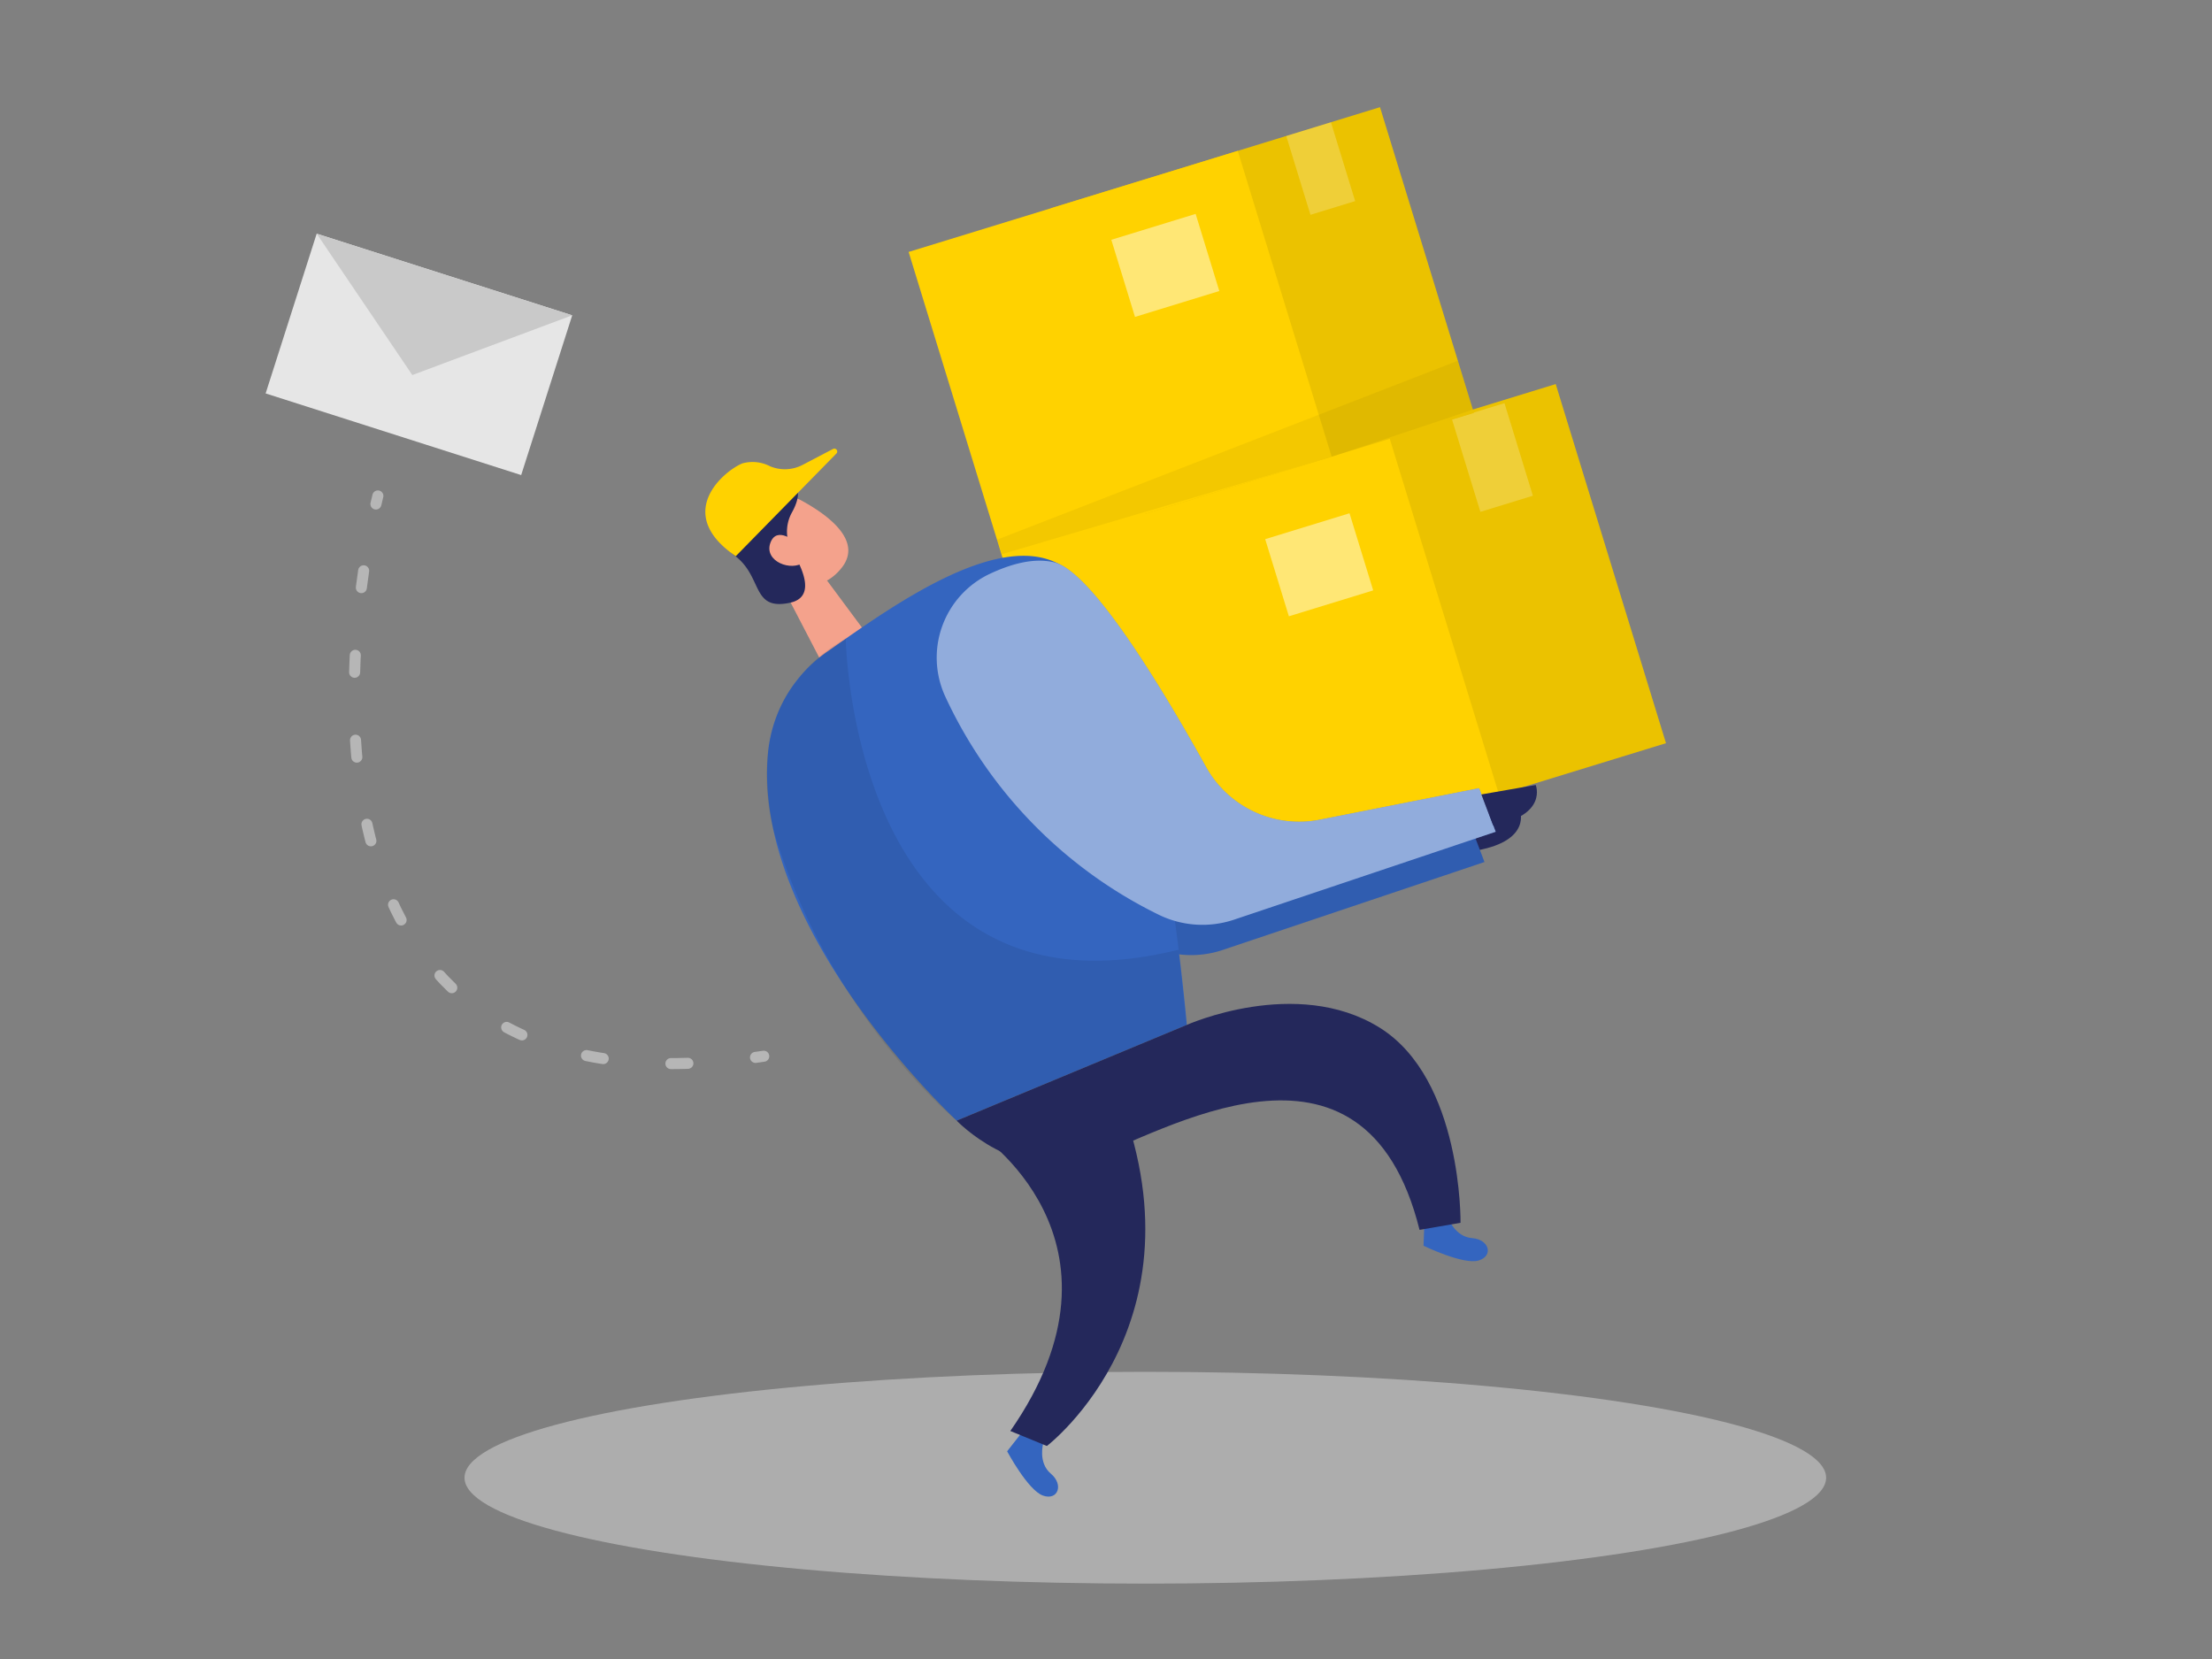 <svg id="Layer_1" data-name="Layer 1" xmlns="http://www.w3.org/2000/svg" viewBox="0 0 400 300"><rect x="0" y="0" width="400" height="300" fill="#808080" stroke="none"/><title>#64_logistic_twocolour</title><path d="M265,148.18l9.83-1.7s2.23,5.49-7.71,7.29Z" fill="#24285b"/><path d="M168.88,131.37a16.77,16.77,0,0,1,8-22.07c3.86-1.82,8-3,11.69-2.12,6.81,1.57,19.66,22.92,27.49,37a19.24,19.24,0,0,0,20.56,9.54L265.44,148l3,7.88-47.33,15.9a17.92,17.92,0,0,1-13.63-.92A82.38,82.38,0,0,1,168.88,131.37Z" fill="#3465bf"/><path d="M168.88,131.37a16.77,16.77,0,0,1,8-22.07c3.86-1.82,8-3,11.69-2.12,6.81,1.57,19.66,22.92,27.49,37a19.24,19.24,0,0,0,20.56,9.54L265.44,148l3,7.88-47.33,15.9a17.92,17.92,0,0,1-13.63-.92A82.38,82.38,0,0,1,168.88,131.37Z" opacity="0.08"/><rect x="219.78" y="78.71" width="73.12" height="67.93" transform="translate(-21.78 80.19) rotate(-17.07)" fill="#ffd200"/><rect x="219.78" y="78.71" width="73.12" height="67.93" transform="translate(-21.78 80.19) rotate(-17.07)" opacity="0.08"/><rect x="189.58" y="87.98" width="73.12" height="67.93" transform="translate(-25.83 71.73) rotate(-17.07)" fill="#ffd200"/><ellipse cx="207.11" cy="267.22" rx="123.11" ry="19.15" fill="#e6e6e6" opacity="0.45"/><path d="M261.86,220.27s1.26,3.39,4.35,3.62,3.92,3.23,1.16,4.05-9.95-2.67-9.95-2.67l.16-4.45Z" fill="#3465bf"/><path d="M188.65,261s-1,3.49,1.38,5.49,1.26,4.93-1.45,3.95-6.46-8-6.46-8l2.75-3.5Z" fill="#3465bf"/><polygon points="149.55 104.97 156.49 114.32 149.91 122.31 140.97 105.11 149.55 104.97" fill="#f4a28c"/><path d="M134.8,95.9A6.87,6.87,0,0,1,145,90.55c4.77,2.61,11,7.22,7.25,12.06-5.74,7.42-15.57.3-15.57.3A12.51,12.51,0,0,1,134.8,95.9Z" fill="#f4a28c"/><path d="M142.3,100.57s-2.41-1-2.53,1.56,3.57,2.52,4.2,1.06S142.3,100.57,142.3,100.57Z" fill="#f4a28c"/><path d="M135,89.13c-3.37,6.29-7,7.57-2,11.45s2.86,9.94,9.93,8.4c4.4-1,2.48-5.72.4-9.18a7.13,7.13,0,0,1-.13-7.12c.95-1.71,1.59-3.68.6-5S136.58,86.22,135,89.13Z" fill="#24285b"/><path d="M138.91,135.82a25.13,25.13,0,0,1,10.71-18c11.45-8,33-23.9,44-14.35,15.09,13.07,21,81.87,21,81.87L173,202.65S135.62,168,138.91,135.82Z" fill="#3465bf"/><path d="M152.94,115.49s1.1,70.87,60.18,56.25l1.48,13.6L173,202.65S150.2,184,140,150.56c0,0-5-16.53,4.17-27.56A27.27,27.27,0,0,1,152.94,115.49Z" opacity="0.08"/><path d="M133.05,100.58,151.26,82a.52.52,0,0,0-.61-.82L145.26,84a6.93,6.93,0,0,1-6,.32,6.88,6.88,0,0,0-5-.53C131.05,85.07,121.61,92.77,133.05,100.58Z" fill="#ffd200"/><path d="M144.06,98.16s-3.63-3.25-4.77.06,3.82,5.19,6.09,3.43S144.06,98.16,144.06,98.16Z" fill="#f4a28c"/><path d="M173,202.65s10.8,11.33,23.78,6.94S246.64,182,256.7,222.4l7.41-1.28s.37-26-14.68-35.32-34.83-.46-34.83-.46Z" fill="#24285b"/><path d="M176.6,204.7s30.17,19.47,6.1,54.07l6.61,2.71s30.4-23.17,11.74-66.2Z" fill="#24285b"/><path d="M170.9,125.88a16.76,16.76,0,0,1,8-22.07c3.86-1.82,8-3,11.7-2.13,6.8,1.58,19.65,22.92,27.48,37a19.26,19.26,0,0,0,20.57,9.55l28.82-5.7,3,7.88-47.33,15.9a18,18,0,0,1-13.63-.91A82.47,82.47,0,0,1,170.9,125.88Z" fill="#3465bf"/><path d="M170.9,125.88a16.76,16.76,0,0,1,8-22.07c3.86-1.82,8-3,11.7-2.13,6.8,1.58,19.65,22.92,27.48,37a19.26,19.26,0,0,0,20.57,9.55l28.82-5.7,3,7.88-47.33,15.9a18,18,0,0,1-13.63-.91A82.47,82.47,0,0,1,170.9,125.88Z" fill="#fff" opacity="0.46"/><path d="M267.88,143.66l9.83-1.71s2.23,5.49-7.71,7.29Z" fill="#24285b"/><rect x="264.91" y="74" width="9.93" height="17.51" transform="translate(-12.4 82.84) rotate(-17.07)" fill="#fff" opacity="0.22"/><rect x="197.15" y="27.27" width="62.26" height="57.84" transform="translate(-6.44 69.46) rotate(-17.07)" fill="#ffd200"/><rect x="197.15" y="27.27" width="62.26" height="57.84" transform="translate(-6.44 69.46) rotate(-17.07)" opacity="0.08"/><rect x="171.43" y="35.16" width="62.26" height="57.84" transform="translate(-9.89 62.27) rotate(-17.07)" fill="#ffd200"/><rect x="234.6" y="23.04" width="8.45" height="14.91" transform="translate(1.57 71.43) rotate(-17.07)" fill="#fff" opacity="0.22"/><rect x="230.58" y="94.86" width="15.95" height="14.59" transform="translate(-19.48 74.5) rotate(-17.07)" fill="#fff" opacity="0.46"/><rect x="202.75" y="40.72" width="15.95" height="14.59" transform="translate(-4.81 63.95) rotate(-17.07)" fill="#fff" opacity="0.46"/><polygon points="180.28 97.59 263.62 65.24 266.33 74.08 240.81 82.6 181.22 100.2 180.28 97.59" opacity="0.05"/><rect x="51.5" y="48.92" width="48.51" height="30.33" transform="translate(23.1 -20.02) rotate(17.72)" fill="#e6e6e6"/><polygon points="57.27 42.26 74.56 67.82 103.47 57.02 57.27 42.26" fill="#c9c9c9"/><g opacity="0.73"><path d="M68.33,89.68s-.13.51-.35,1.46" fill="none" stroke="#c9c9c9" stroke-linecap="round" stroke-linejoin="round" stroke-width="2"/><path d="M65.76,103.22c-4.24,29.19-6.12,95,64.75,88.69" fill="none" stroke="#c9c9c9" stroke-linecap="round" stroke-linejoin="round" stroke-width="2" stroke-dasharray="3.07 12.29"/><path d="M136.62,191.21l1.49-.21" fill="none" stroke="#c9c9c9" stroke-linecap="round" stroke-linejoin="round" stroke-width="2"/></g></svg>